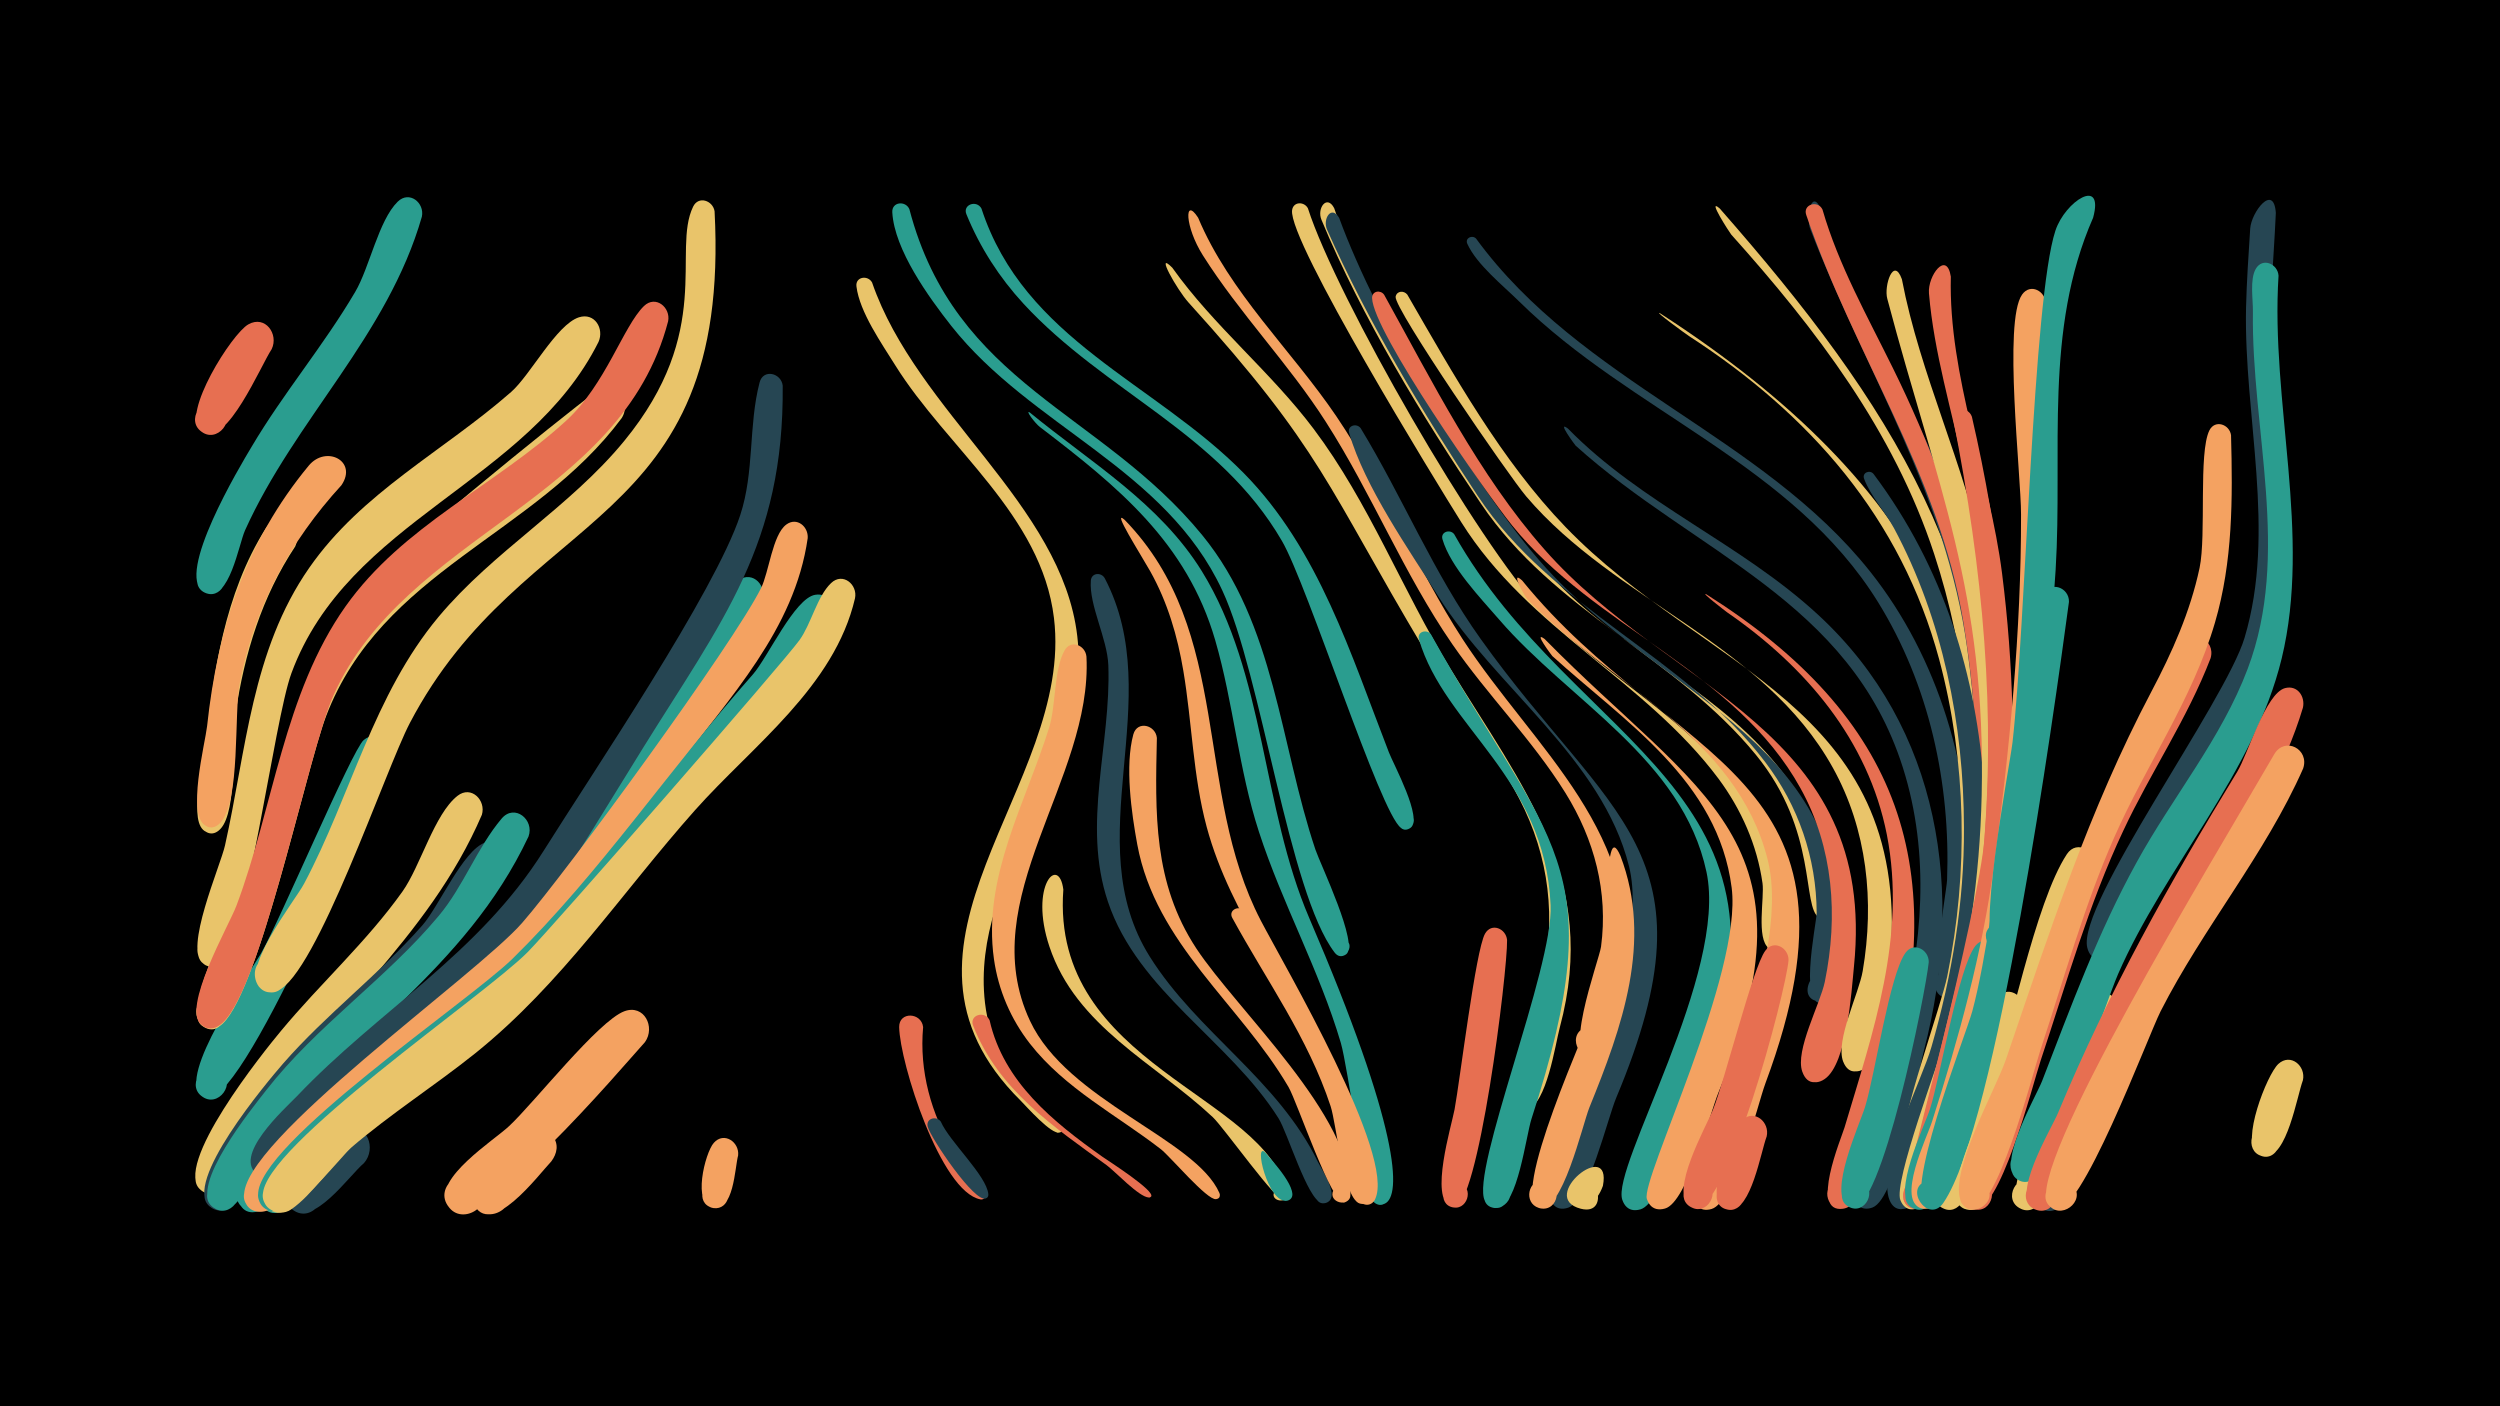 <svg width="1200" height="675" viewBox="-500 -500 1200 675" xmlns="http://www.w3.org/2000/svg"><path d="M-500-500h1200v675h-1200z" fill="#000"/><path d=""  fill="#264653" /><path d=""  fill="#2a9d8f" /><path d=""  fill="#2a9d8f" /><path d=""  fill="#e9c46a" /><path d=""  fill="#f4a261" /><path d=""  fill="#f4a261" /><path d=""  fill="#f4a261" /><path d=""  fill="#264653" /><path d=""  fill="#f4a261" /><path d=""  fill="#e9c46a" /><path d=""  fill="#2a9d8f" /><path d="M-369.6-332.4c-5.3 8-21.4 46.6-32.9 40.1-9.2-5.2-0.3-19.3 8.3-13.1 8.6 6.2-1.8 19.2-9.7 12.1-9.1-8.1 15.2-46.6 23.1-51 8.1-4.6 14.7 4.7 11.2 11.9z"  fill="#e76f51" /><path d="M-358.3-237.7c-16 24.1-24.4 51.6-28.6 80-1.8 12.2 1 46.9-7.3 55.6-7.9 8.3-16.2-9.9-4.8-10.5 9.8-0.5 7.1 15.6-2 11.9-9.2-3.8-1-32.9-0.3-40.4 3.6-36.1 9.1-73.8 28.8-105.2 5.8-9.3 18.4-1 14.2 8.6z"  fill="#e9c46a" /><path d=""  fill="#f4a261" /><path d="M-336.1-267.1c-24.9 27.2-41.7 58.4-48.8 94.8-2.9 14.7 0.5 56.9-9.4 67.3-7.9 8.3-16.2-9.7-4.8-10.4 9.7-0.5 7.1 15.4-1.9 11.8-9.7-3.9-0.5-39.8 0.4-47.8 5-46.8 18.5-88.5 48.8-125.1 8.3-10 23.6-2.2 15.7 9.4z"  fill="#f4a261" /><path d="M-325.3 58.3c-7 5.8-24.6 31.4-34.9 21.7-7.6-7.1 1.8-19.5 10.7-14.2 10.4 6.2-0.3 22.1-10 14.9-12.6-9.5 16.4-36.9 25.4-39.2 10.4-2.6 15 9.8 8.8 16.8z"  fill="#264653" /><path d="M-313.6-136.1c-8 18.5-71.1 171.9-88.4 163-9.2-4.7-1-18.8 7.6-13.1 8.6 5.6-1 18.8-9 12.2-11.7-9.6 22.8-58.2 28.6-68.2 9-15.5 43.8-97.9 49.4-102.6 6.4-5.3 13.7 1.7 11.8 8.7z"  fill="#2a9d8f" /><path d="M-303.3 26.1c-25.1 18.3-60.8 56.1-64.5 56-13.6-0.3-8.3-22.1 3.8-16.2 12.2 5.9-1.8 23.6-10.3 13.1-11.7-14.3 49.2-68.8 63.4-71 11-1.7 14.6 11.5 7.6 18.1z"  fill="#2a9d8f" /><path d="M-297.5-396c-16.4 57.2-60.9 97.3-84.9 150.6-3 6.7-7.5 34-18.5 30.2-8.9-3.1-3.2-16.9 5.2-12.9 8.5 4.1 1.4 17.1-6.6 12.2-13.6-8.4 17.4-60.2 23.1-69.7 15.2-25.7 34.6-48.6 49.7-74.3 6.9-11.7 11.2-34.3 20.4-43.3 5.6-5.5 13 0.6 11.6 7.2z"  fill="#2a9d8f" /><path d=""  fill="#e9c46a" /><path d="M-268.7-108.9c-25.9 60.3-76.3 96.8-109.6 151.4-4.2 7-12.3 35.2-23.7 29.7-9.2-4.4-1.4-18.5 7.2-13.1 8.6 5.4-0.6 18.5-8.6 12.3-14.5-11.4 30.2-66.9 38.3-76.6 18.9-22.8 41.1-42.7 58.3-66.9 8.6-12.1 15.3-37.2 26.4-45.9 6.6-5.2 13.8 2.2 11.7 9.1z"  fill="#e9c46a" /><path d="M-257.5-84.1c-28.9 55.8-84.7 86.5-117.8 138.5-4.2 6.7-11.4 31.4-22.5 25.7-9.2-4.7-1-18.8 7.6-13.1 8.6 5.7-1.1 18.8-9 12.2-13.6-11.2 27.3-59.7 35.1-68.7 20.7-23.7 46-42.7 66.8-66.3 7.9-8.9 19.5-36.1 30.2-39.8 7.4-2.6 12.2 5.2 9.6 11.5z"  fill="#264653" /><path d="M-246.3-98.5c-30.9 65.5-87.2 94-125.6 150.6-4.6 6.7-13.5 34-24.7 28.1-9.2-4.8-0.8-18.9 7.9-13.1 8.6 5.8-1.3 18.9-9.2 12.2-11.7-9.8 19.3-47.8 25.6-55.9 24.3-31.2 57.6-53.5 82.9-83.8 11.9-14.2 18.5-32.9 30.2-46.7 6.2-7.3 15.8 0.6 12.9 8.6z"  fill="#2a9d8f" /><path d="M-235.4 57.5c-5.7 5.9-29.5 38.1-37.5 19.8-4.4-10 9.7-18.1 16.1-9.2 7.5 10.3-9.4 21.2-15.7 10.1-6.3-10.9 27.2-46.1 37.7-33 3.2 4 2.2 8.6-0.6 12.3z"  fill="#f4a261" /><path d=""  fill="#264653" /><path d="M-212.7-335.9c-33.9 67.8-120.1 85.1-147.4 159-8.5 23.1-21.6 130-34.4 139.2-10.6 7.7-16.2-14.5-3.2-12.7 11.1 1.5 4.7 18.9-4.7 12.9-9.7-6.2 8.3-47.1 10.4-56.7 10.2-45.6 12.8-93.6 40.4-133.2 25.2-36.3 64.5-56 97-84.5 9.2-8.1 21.7-32.3 32.5-35.8 7.6-2.4 12.2 5.5 9.4 11.8z"  fill="#e9c46a" /><path d="M-201.6-299.3c-41.8 56.3-115.1 73.2-141.9 143.1-9.7 25.3-33.4 137.9-51.3 148.9-10 6.1-16.4-12.3-4.7-13.6 13.7-1.6 7.4 21.5-3.6 13.2-10.5-7.8 17.8-59.4 21.6-70.4 16.4-46.8 21.7-98.6 53.8-138.4 10.3-12.7 96.9-83.2 114-95.7 8.8-6.4 17.3 4.8 12.1 12.9z"  fill="#e9c46a" /><path d="M-190.4 0.2c-10.8 11.9-80.9 95-94 79.4-8.3-9.9 8-22.2 15.3-11.4 7.2 10.8-10.4 21.2-16.4 9.7-6.4-12.3 22.6-30.5 29.9-37.4 12-11.2 42.8-50.5 55.3-55.1 9.5-3.5 15 7.6 9.9 14.8z"  fill="#f4a261" /><path d="M-179.3-345.8c-22.5 86.3-125.8 101.9-160.6 179.5-12.4 27.6-35.5 146.6-55 158.6-11.7 7.2-15.8-16.4-2.3-13.5 11.5 2.4 3.5 20.2-6 13.2-10.1-7.6 13.1-47.7 16.7-57.3 17.8-47.3 22.6-101.6 52.4-143.7 27.6-38.9 71.6-57.7 105.9-89.1 18.9-17.3 27.4-45.4 37.3-55 5.6-5.4 12.9 0.7 11.6 7.3z"  fill="#e76f51" /><path d="M-167.9-112.2c-74.8 85.8-64 82-156.8 156.2-9 7.2-31.5 38.2-41.6 37.9-13.6-0.4-8.1-22.4 4.1-16.2 12.2 6.1-2 23.7-10.6 13-17.1-21.4 111.1-107.9 126.7-124 21.4-22.2 42.7-63.1 66-80 8.9-6.5 17.5 4.9 12.2 13.1z"  fill="#e9c46a" /><path d="M-157-398.6c8.1 153.8-91.7 141.5-146.3 245.7-11.6 22.2-44.9 121-63.5 128.5-12 4.9-15.7-16.4-2.7-15.8 13 0.6 7.3 21.5-4.1 15.5-13.7-7.1 15.3-42.9 19.6-51.2 22.5-42.4 33.2-90.5 64.5-128 26.4-31.6 63-52.6 89.1-84.4 43.4-52.9 22.8-91.2 33.1-112.5 2.6-5.4 9.5-2.9 10.3 2.2z"  fill="#e9c46a" /><path d="M-145.7 54.6c-1.6 5.8-2 27.6-12.4 25.1-8.5-2-4.7-15.2 3.6-12.3 7.1 2.5 4.5 13.4-2.9 12.5-10.7-1.3-4.1-26.7 0-31.3 4.9-5.6 12.4-0.4 11.7 6z"  fill="#f4a261" /><path d="M-134.2-211.3c-12.6 26.8-32.2 49.7-48.6 74.1-64.4 95.7-60 95.1-149.2 170.9-10 8.5-35.9 44.4-43.2 47.4-14.1 5.6-14.2-20.8-0.1-15.2 12.1 4.8 0 22.7-8.9 13.2-21.3-22.4 93.4-102.7 107.9-116.2 39-36.3 111.9-171.5 130.7-184.4 7.2-4.9 14.1 3.1 11.4 10.2z"  fill="#2a9d8f" /><path d="M-124.3-314.9c0.7 76.2-29.1 112.8-67.1 174-47.1 75.8-60.1 103.6-131.7 161.8-9.8 8-37.2 44.8-48.4 44.5-13.6-0.4-8.2-22.3 4.1-16.2 10.4 5.2 1.4 21.2-8.5 14.9-13.5-8.6 12.8-32.1 18.4-37.9 39.3-41.4 87.4-68.3 118.5-117.9 23.5-37.5 82.2-124.2 94.3-161 6.9-21 3.9-43 9.3-63.7 1.7-6.7 10.4-4.6 11.1 1.5z"  fill="#264653" /><path d="M-112.3-241.7c-6.3 44.1-37.6 76.3-63 110.7-31.5 42.7-56.9 88.6-97.6 123.8-20.2 17.4-42.6 32-62.7 49.6-7.9 6.9-33.5 45.5-43.8 38-10.7-7.7 5.6-22.3 12.1-10.8 6.5 11.5-14.4 17.9-15.5 4.8-2.2-26.2 111.6-106.3 133.5-131.5 21.7-24.9 101.1-133.6 114.6-160.6 3.8-7.6 5.5-25.6 12.1-30.5 5.1-3.8 10.7 1 10.3 6.5z"  fill="#f4a261" /><path d="M-100.6-203.8c-12.9 34.1-43 58.8-66.2 85.9-30.1 35.1-54.5 74.5-88.7 105.9-23.3 21.4-50.2 38.2-74.4 58.4-7.9 6.6-32.5 41.7-42.9 33.5-10.6-8.4 6.8-22.7 12.9-10.5 6.1 12.1-15.7 17.7-16.2 4.1-0.8-24.3 101.2-92.8 122.1-113.3 42.1-41.3 76.2-92.2 115.4-136.5 7-7.9 20-36.6 29.9-38.2 6.5-1.1 10 5.3 8.1 10.7z"  fill="#2a9d8f" /><path d="M-89.6-212.8c-9.9 42.5-49.2 70.7-76.8 101.7-35.2 39.6-63.8 83.2-105.5 116.7-19.5 15.6-40.7 29.1-59.7 45.4-10 8.6-18.1 22.2-28.6 29.5-3.1 2.2-7.5 2.1-10.4-0.3-10.6-8.7 7.2-22.7 13.2-10.5 6 12.3-16.1 17.6-16.4 3.9-0.4-23.1 106-95.3 127.1-116.6 11.7-11.8 123.2-139.5 130.5-149.8 5.6-7.8 8.4-20.9 15.1-27.3 5.6-5.4 12.9 0.7 11.5 7.3z"  fill="#e9c46a" /><path d="M-81.4-364.4c21.4 62.2 91.2 106.6 98.5 169.8 7.4 63.7-51.6 113.1-44.3 176 2.2 18.9 11.4 35.7 24.5 49.3 1.2 1.2 15.7 12.1 11.2 12.9-5 1 5-1.5 0.1 0-3.9 1.2-16-12.6-18.6-15.2-75.8-75 25.8-150.7 15.9-231.8-6-49.4-51.3-81.4-76.2-121.3-6.4-10.3-17.1-25.5-18.6-37.8-0.6-4.7 5.5-5.6 7.5-1.9z"  fill="#e9c46a" /><path d="M-63.5-399.6c22.1 84.3 92 97 140.6 156.5 35 42.8 37.3 100.3 54.3 150.9 2.4 7.1 21.1 45.9 14.7 50.3-6.2 4.2-9-8.5-1.6-7.3 7.4 1.2 0.7 12.4-3.9 6.4-22.1-29-35-133.2-53.9-173.8-27.3-58.7-91.7-78.4-130.1-127-10.7-13.6-27.3-36.5-28.3-54.5-0.3-5.1 6.4-5.7 8.2-1.5z"  fill="#2a9d8f" /><path d="M-56.9-7c-1.9 21 3.8 41.8 14.8 59.7 1.8 2.9 18.3 21.2 13.8 22.9-2.6 1-3.9-3.2-1.2-3.9 3.2-0.8 3.3 4.6 0.1 4-19.1-3.6-38.7-65.6-39-82.7-0.1-7.6 10.7-7.1 11.5 0z"  fill="#e76f51" /><path d="M-48.4 38.4c4.1 9.5 22 25.9 22.8 34.8 0.3 3.7-5.9 1.9-3.6-1 2-2.5 5.3 1.6 2.5 3-5.3 2.7-26.7-29.2-28-34.4-1-4 4.2-5.4 6.3-2.4z"  fill="#264653" /><path d="M-28.9-399.9c20.6 63.1 82.9 83.3 125.9 127 36.1 36.6 51.5 87.3 69.7 134.1 2.2 5.7 16.5 32 10.3 36.2-6.2 4.2-9.1-8.5-1.6-7.3 6.3 1 2.4 10.9-2.9 7.3-9.9-6.7-44.8-116.6-57.2-137.8-30.1-51.8-84.9-71.4-124-113.8-11.6-12.6-20.9-27-27.4-42.9-2-4.7 4.9-7.1 7.2-2.8z"  fill="#2a9d8f" /><path d="M-25-10.3c6.7 29.6 30.5 48.8 54.1 65.5 2.7 1.9 25.8 16.6 23.4 19.2-0.3 0.3-0.7 0.5-1.1 0.4-4.7-0.2-16.1-12.5-20.2-15.5-25.7-18.7-52-36.1-64.1-67-2-5.1 5.6-7.4 7.9-2.6z"  fill="#e76f51" /><path d=""  fill="#e9c46a" /><path d="M-5.7-302c29.1 23.9 62.3 43.4 82.6 76.2 30.5 49.4 28.7 113.4 51.6 166.6 43.4 100.8 44.5 133.4 36.1 137-7.3 3.1-9.7-9.8-1.8-9.6 9.3 0.3 2.8 15-3.7 8.5-4.2-4.2-12.1-64.4-15.5-76.1-10.3-34.9-28.1-66.8-39.3-101.3-9.8-30.1-12.2-61.7-21-92-13.6-46.9-46.8-73.8-84.1-102.3-2.3-1.7-7.4-8.5-4.9-7z"  fill="#2a9d8f" /><path d="M10.4-73c-6.2 84.5 97.9 98.6 107.2 145.7 1.1 5.7-8.8 3.9-5.7-1 2.7-4.2 8.5 1.6 4.4 4.3-2.9 1.9-29.1-35.1-34.2-39.8-27.8-26-65.6-43.4-78.4-81.9-9.8-29.4 4.6-44.1 6.7-27.3z"  fill="#e9c46a" /><path d="M21.5-184.8c3 59.1-54.5 116.2-27.1 174.8 17.9 38.4 79.5 56.6 90.9 82.6 1.6 3.6-5.2 3.8-3.9 0.2 1.6-4.3 6.8 2.1 2.3 2.8-4.3 0.6-22-20.5-26.5-24-21.2-16.4-46-29.1-62.8-50.6-9.2-11.8-15.2-25.7-17.3-40.6-5.6-39.4 15.2-74.9 26.5-111.2 3.3-10.6 2.2-27.8 7.4-37 3-5.4 10-2.5 10.5 3z"  fill="#f4a261" /><path d="M30.3-222.4c30.5 58.3-13.5 125.7 21.6 181.6 23 36.6 61.4 58.8 80.8 98.7 1.7 3.5 11.1 17.2 3.7 19.5-5.1 1.6-7.2-6.6-1.9-7.7 6.1-1.2 5.9 9.2-0.2 7.7-6.7-1.7-16.3-33.8-20.6-40.6-23.6-37.5-67.4-60.8-81.9-104-12.6-37.5 1.6-75.4 0.2-113.5-0.5-12.9-9.3-28.7-8.4-40.6 0.3-3.9 5.1-4.1 6.7-1.1z"  fill="#264653" /><path d="M39.9-250.4c52.2 53.8 32.8 129.8 65.3 192.3 11.2 21.5 65.1 113.1 54.8 133.8-3.4 6.7-13-1.1-7.2-5.9 5.9-4.7 11.4 6.5 4.1 8.3-7.8 1.9-17.7-53.4-20.7-61.5-15.4-41.6-45.4-76.5-57-119.7-6.6-24.5-7-50-11.2-74.9-2.8-16.7-7.6-33-15.9-47.8-4.5-8-19-30.7-12.2-24.6z"  fill="#f4a261" /><path d="M55.3-145.8c-0.8 36.1-1.8 69.5 18.9 101 19.4 29.5 75.7 81 74 118.1-0.3 6.8-11.2 3.9-8.1-2.1 3.7-7.1 12.7 3.4 5.2 6-5.8 2-22.6-48.2-26.8-55.4-23.4-40-63.7-68.6-72.6-116.4-2.8-15.2-6-37.8-1.9-52.9 1.9-6.8 10.7-4.5 11.3 1.7z"  fill="#f4a261" /><path d="M62.7-371.5c19.9 28 47.1 49.8 67.8 77.3 26.7 35.5 42.5 77.3 65.5 114.9 35 57.3 71.8 101.4 52.7 172.5-2.2 8.3-6.3 36.8-15.8 39.5-8 2.3-12.6-9.2-5.3-13.1 8.5-4.6 15.1 9.2 6 12.8-19 7.7 4.9-54.2 6.5-60.7 7-30.7 3.7-60.3-10.9-88.4-13.1-25.1-31.1-47.4-45.6-71.6-46.7-78.2-48.5-95.2-113.2-166.6-5.4-6-16.3-25.3-7.7-16.6z"  fill="#e9c46a" /><path d="M75.1-395.5c15.1 36 44.8 63.5 66.4 95.4 23 34 38.2 72.4 60.5 106.8 34.4 52.8 88.7 94.2 76.9 164.2-1.4 8.5-3.4 29.9-11.3 35.1-8.3 5.4-16.1-8.1-7.3-12.6 8.8-4.5 15.1 9.8 5.9 13.3-18.5 7 1.5-46 2.3-52.3 3.5-26.3-3.2-51.4-17.1-73.8-15.8-25.4-37.3-46.8-54.3-71.4-23.3-33.8-38.6-72.2-60.7-106.7-17.9-28-41.3-51.9-59-79.9-8.8-13.9-9-28.5-2.3-18.1z"  fill="#f4a261" /><path d=""  fill="#e76f51" /><path d="M97.3-62.6c12.6 25.1 29.6 47.6 41.5 73.2 3.9 8.5 27.8 61.4 17.3 66.7-6.6 3.3-9.7-8.5-2.2-8.8 7.4-0.3 5.2 11.8-1.7 8.9-7.4-3.1-10.8-38.2-13.5-46.4-10.9-33-30.7-60.2-47.2-90.4-2.1-3.8 3.4-6.4 5.8-3.2z"  fill="#f4a261" /><path d="M107.6 53.5c2.4 2.9 17.8 19.3 11 22.6-4 1.9-6.6-4.5-2.5-6 4.2-1.5 6.1 5.2 1.9 6.2-9.4 2.2-16.7-29.8-10.4-22.8z"  fill="#2a9d8f" /><path d="M127.8-400c13.7 42.7 81.6 160.9 112.4 193.3 30.4 32.1 72.3 52.5 97.6 89.5 7.1 10.3 33.9 62.6 17.8 72.6-7.9 4.9-13-9.7-3.8-10.8 10.8-1.3 6 17-2.8 10.5-6.1-4.5-2-24.3-3-31.2-2.6-18.3-10.2-35.4-21.1-50.1-35.4-47.4-91.1-71.6-123.4-123-12.4-19.8-83.2-135.1-81.3-149.9 0.6-4.3 5.9-4.2 7.6-0.9z"  fill="#e9c46a" /><path d="M140.4-400.1c16.8 50.6 72.4 146.3 110.5 183.2 32.9 31.9 77 50.9 105 88 7.2 9.5 37 58.4 23.3 69-7.8 6.1-12.6-10.5-2.8-9.5 8.4 0.8 4.1 14.2-3.2 9.9-8.5-5-0.4-41.5-30.3-78.1-38.4-47.1-97.2-68.9-132-120.6-28.3-41.9-57.2-89.5-76.6-136.3-2.3-5.5 2.6-12.3 6.1-5.6z"  fill="#e9c46a" /><path d="M142.8-395.4c17.7 48.7 67.1 134.6 102.8 171.8 61.7 64.4 152.5 84.9 135.7 196.3-1.7 11.1-16.2 9.9-13.3 0.1 3.6-11.7 20.1 1.6 9.5 7.6-15.6 8.8-5.5-37.3-5.5-42.2-0.1-26.3-8.8-51.5-24.7-72.4-38.6-51-101.8-73.1-138-127.8-26.4-39.9-52.9-83.9-72.3-127.7-2.3-5.2 2.1-12.1 5.8-5.7z"  fill="#264653" /><path d="M153.1-294.5c20.2 33.2 35 69.6 57.7 101.3 61.7 86.4 114.6 102 65 220.1-4.1 9.7-13.6 49.6-23.1 52.8-12.2 4-10.9-18.3 0.8-12.8 11.6 5.5-4.7 20.8-9.4 8.7-6.4-16.6 50.2-110.7 37.8-159.9-12.9-51.6-64.1-85.7-91.5-129.4-14.3-22.8-35.3-52.6-42.8-78.4-1.1-3.6 3.5-5 5.5-2.4z"  fill="#264653" /><path d="M164.4-358.5c22.9 41.3 45.6 86.8 77 122.3 60.1 68.3 160 86.2 148.5 200.1-1.2 12-3.3 46.6-14 54-10.9 7.6-16.1-14.9-3-12.9 15.4 2.3-2.6 24.1-7.8 9.4-3.6-10.1 8.6-32.5 10.8-43.1 6.5-31.6 4.2-64.4-11.7-93-31.2-56.4-98.8-77-138.4-126.1-12.5-15.5-66.7-92.9-67.2-109.1-0.1-3.5 4.1-4.1 5.8-1.6z"  fill="#e76f51" /><path d="M175.5-358.6c22.1 38.3 45.1 79.6 76 111.6 66.6 69 164.6 85.2 156.1 205.2-0.8 12-1.8 46.6-12.2 54.4-10.5 7.7-16.2-14.1-3.3-12.6 15.2 1.9-1.9 23.7-7.4 9.5-3.8-10 7.6-32.7 9.4-43.4 5.7-33.4 2.2-67.9-14.4-97.7-33.2-59.7-104.1-79.6-147.1-130.1-8.3-9.7-63.7-90.4-62.7-95.9 0.6-2.9 4-3 5.6-1z"  fill="#e9c46a" /><path d="M186.8-195.6c56.8 101.9 88.3 109.7 48.3 232.7-2.6 8.1-6.7 41.9-16.1 42.7-12 1-5.9-19 3.5-11.5 8 6.4-5.2 17.2-9.8 8-7-14 33-111.9 31.6-141.8-2.8-61.7-50.8-85.3-63.2-127.6-1.1-3.6 3.6-5.1 5.7-2.5z"  fill="#2a9d8f" /><path d="M198-243.6c57.4 102.3 175.7 122.9 116.9 264.7-4.4 10.7-16.6 56.3-27.5 59.4-12.8 3.6-10.4-19.4 1.4-13.2 11.7 6.2-5.8 21.2-10.1 8.6-5.4-15.9 50.8-108.7 40.4-157.4-11.6-54.2-65.8-82-99.5-121.1-8.9-10.3-23.3-25.2-27.2-38.5-1.1-3.6 3.6-5.1 5.6-2.5z"  fill="#2a9d8f" /><path d="M208.5-385.5c50.7 69.4 136.9 94.1 189.2 159.9 33.1 41.7 48.4 95.2 48.3 148.1 0 9.2 2.2 55.4-10.4 56.5-7.5 0.7-9.7-10.4-2.5-12.7 7.2-2.3 11.7 8.1 5.2 11.9-15.5 8.9-3.9-49.4-3.7-55.9 1.7-46.3-8.6-93.6-33.1-133.2-40.9-66.2-118.3-91.2-172.2-144.3-7.8-7.7-20.5-17.8-25-27.8-1.2-2.7 2.3-4.4 4.2-2.5z"  fill="#264653" /><path d="M223.4-48.8c0.3 14.6-13.9 130.2-25.7 128.4-8.1-1.2-5.5-14 2.5-11.9 8 2.1 3.9 14.5-3.8 11.5-10.3-4 0.3-38.7 1.8-46.7 2.6-14.1 10.1-76.3 14.6-84.3 3.1-5.5 10.1-2.5 10.6 3z"  fill="#e76f51" /><path d="M230.6-221.4c72.6 89.4 172.6 91.4 116.8 241.4-4 10.8-14.8 57-25.8 60.3-12.6 3.7-10.5-19 1.2-13.1 11.7 6-5.5 21.1-9.9 8.6-4.6-13 48.6-111.1 35.6-163.1-15-59.9-76.2-84.1-115.5-125.2-1-1-8.5-14.4-2.4-8.9z"  fill="#f4a261" /><path d="M241.4-193.3c74.8 76.1 133.4 95.9 83.5 217.6-4.2 10.2-15.1 52.9-25.7 55.8-12.8 3.6-10.3-19.4 1.4-13.2 11.8 6.2-5.9 21.2-10.1 8.6-3.1-9.2 46-108.2 40.7-149.4-6.6-51.4-50.9-79.3-86.1-111.2-0.2-0.2-9.5-12.5-3.7-8.2z"  fill="#f4a261" /><path d="M252.6-294.3c35.4 36.2 83.1 55.2 120.1 89.4 59.1 54.5 70.4 133.7 50.9 208.7-3.3 12.7-12.9 71.3-24.8 75.8-11.8 4.3-11.2-17.6 0.3-12.6 11.6 5-4 20.5-8.9 8.9-3.9-9.1 17.8-66.9 21.4-80.1 11.3-41.6 15-85.6 1.8-127.3-25.5-80.5-99.9-103-157.1-154.6-0.2-0.2-9.4-12.5-3.7-8.2z"  fill="#264653" /><path d="M269.4 69.2c-6.1 17-21 7.3-14-0.5 10.3-11.4 18.4 15.3 3.4 11.5-21.2-5.4 15.1-34.6 10.6-11z"  fill="#e9c46a" /><path d="M277.8-89.2c15.7 41 0.7 82.4-14.9 120.8-3.3 8.2-13.2 51.7-24.3 48.2-7.5-2.4-5.2-14 2.7-13.3 9.2 0.9 7.1 15.3-2 13.5-16.1-3.3 23.8-88.8 27.6-101.1 6.6-22 1.8-89.1 10.9-68.1z"  fill="#f4a261" /><path d="M325.5-399.9c82.5 94.1 134.4 174.1 132.3 304.3-0.2 10.2 2.7 51.5-7.7 56.4-7.8 3.7-13-8.9-4.8-11.7 8.2-2.8 11.9 10.3 3.5 12.2-14.4 3.3-3.4-41.2-3-47.9 3.1-49.3-1.9-100.4-17.4-147.5-19.3-58.8-56.6-107.8-97.4-153.3-0.6-0.7-12.1-18.3-5.5-12.5z"  fill="#e9c46a" /><path d="M296.7-349.7c125.7 81.3 180.1 176.9 149.1 330.1-2.5 12.5-10.1 68-23.2 72-12.5 3.9-10.7-18.8 1-13 11.7 5.8-5.2 21-9.7 8.7-2.9-7.8 18.2-66.3 20.8-79.6 10.2-50.1 9.3-102.6-3.9-152-18.3-67.9-62-117.5-120.1-155.2-1.7-1.1-17-12.3-14-11z"  fill="#e9c46a" /><path d=""  fill="#264653" /><path d="M319.1-214.7c93.4 59 118.4 131.9 86.7 237.3-3.1 10.4-9.6 53.5-19.8 57.2-8.6 3.2-12.9-10.7-4-12.9 8.9-2.2 11.7 12 2.6 13.3-16 2.2-0.8-33.8 0.8-39.1 13.7-45.9 29.8-91.8 20.3-140.4-9-45.7-39.2-80.9-76.7-106.8-0.7-0.5-13.3-10.2-9.9-8.6z"  fill="#e76f51" /><path d=""  fill="#264653" /><path d="M348 45.5c-2.8 7.4-7.4 35.4-17.5 35.2-11.1-0.3-6.7-18.2 3.2-13.3 8.5 4.2 1.2 17.3-6.8 12.2-8.5-5.4 3.8-37.1 9.3-42 6-5.4 13.4 1.1 11.8 7.9z"  fill="#e76f51" /><path d="M358.5-39.1c-1.2 14.9-30.2 125.1-46 118.9-9-3.5-2.8-17.4 5.8-12.9 8.6 4.4 0.9 17.6-7.1 12.2-10.2-6.7 7.7-38.2 11-46.4 6-14.9 19-67.9 25.1-76.3 4-5.6 11.3-1.5 11.2 4.5z"  fill="#e76f51" /><path d="M374-399.9c14 47.8 43.8 90.1 61.1 136.8 25.2 68.1 31 145.2 20.6 216.9-1.5 10.1-3.7 49.8-14.5 53.5-8.9 3-12.9-11.2-3.7-13.3 9.1-2.1 11.6 12.5 2.2 13.6-15.9 1.8 0.4-40.1 1.9-47.3 9.3-48.9 9.5-99.5 2.7-148.7-10.2-74.7-48.9-133-75.4-201.7-2-5.3 0.3-19.7 5.1-9.8z"  fill="#264653" /><path d="M374.8-399.4c7.7 26.7 21.6 51.3 33.8 76.1 34.6 70.1 52.9 142 51.5 220.5-0.2 14.4 3.3 58.6-7.7 68.8-6.4 6-15.3-4.7-8.3-9.9 8.2-6.1 15.2 9.4 5.2 11.5-14.5 3-3.6-33.1-3-38.8 4.8-43.2 3.2-87.5-3.9-130.4-11.9-71.6-52.5-128-75.4-195.2-1.8-5.1 5.6-7.3 7.8-2.6z"  fill="#e76f51" /><path d=""  fill="#e9c46a" /><path d="M399.3-272.5c67.5 90 63.5 208.3 31.7 310.6-2.5 8.2-7.2 42-17.6 42.2-10.9 0.1-7.2-17.5 2.7-13.1 11.6 5.2-4.3 20.6-9.1 8.9-6.3-15.3 15.6-57.7 20.1-73.6 9.9-34.3 15.8-69.6 15.6-105.3-0.1-49.4-10.2-100-33.6-143.7-4.2-7.7-11.2-15.4-14.3-23.6-1.2-3 2.7-4.6 4.5-2.4z"  fill="#264653" /><path d="M412.9-366c8.8 46.1 30.1 88.9 39.5 134.9 18.1 87.7 12.3 179.1-14.3 264.3-2.7 8.7-8.9 47.2-19.5 47.2-10.9 0.1-7.1-17.7 2.8-13.1 11.6 5.3-4.4 20.7-9.2 8.8-3.5-8.5 18.5-66.4 22.1-79.2 10.5-37.5 16-76 16.9-115 2.2-98.3-21.4-148.1-45.3-238.5-1.7-6.2 3-20.5 7-9.4z"  fill="#e9c46a" /><path d="M425.8-38.2c-1.4 14.3-22.9 122.3-37.1 118-8.8-2.7-3.8-16.3 4.6-12.7 8.4 3.6 2 16.6-6 12.1-10.3-5.8 5.5-39.8 8-48.1 4.8-15.8 11.7-63.1 19.3-73.7 4-5.6 11.3-1.5 11.2 4.4z"  fill="#2a9d8f" /><path d="M436.4-367.2c-1.2 47.8 18.6 95.3 24.6 142.5 11 87.1 4.6 175.7-21.9 259.5-2.6 8.4-8.3 45.3-18.9 45.3-12.8 0-4.6-20.7 4.7-11.9 8 7.5-7 17.7-11.2 7.5-0.3-0.7 36.2-139.5 38.9-173.5 4.5-59 2.2-119.3-9.9-177.2-5.8-27.9-14.4-55.7-16.8-84.2-0.7-8.4 8.5-20.8 10.5-8z"  fill="#e76f51" /><path d="M446.5-300c26.5 114.4 26 229.7-9.6 342-2.5 7.9-6.5 38.2-16.8 38.3-10.9 0-7.1-17.7 2.9-13.2 11.6 5.3-4.5 20.7-9.3 8.8-1-2.4 35.1-134.5 37.7-160.8 7.2-72.4 0.2-142.1-13.7-213.1-1.2-5.9 6.9-7.4 8.8-2z"  fill="#e76f51" /><path d="M459.6-40.8c-2.5 14.6-26.1 125.9-40.5 121.1-8.9-3-3.4-16.7 5-12.8 8.5 3.9 1.6 17-6.4 12.1-10.1-6.1 6.1-39.1 8.7-47.3 5.1-16 13.7-68.1 21.8-78.3 4.5-5.6 11.9-0.9 11.4 5.2z"  fill="#2a9d8f" /><path d="M471.1-15.1c-3.4 12.5-24.9 100.1-37.7 95.4-9-3.3-3.1-17.1 5.5-12.9 8.6 4.2 1.2 17.3-6.9 12.2-9.6-6.1 20.2-89 26.5-100 4.2-7.4 13.8-2.1 12.6 5.3z"  fill="#e9c46a" /><path d="M481.9-354.2c-6.2 35-0.9 71.3-0.6 106.6 0.7 86.7-7.3 180.5-32 263.8-3.3 11.2-11.8 60-22.9 63.6-10.4 3.5-12.3-14.7-1.4-13.4 9.3 1 6.9 15.7-2.3 13.6-13.1-2.9 2.5-34.6 4.7-41.7 12.9-40.4 24-80.5 29.7-122.6 7.5-55.5 13.1-112.7 13-168.7 0-19.4-8.6-92.7 0.5-105.6 4-5.7 11.4-1.6 11.3 4.4z"  fill="#f4a261" /><path d="M493.1-211.1c-7.3 54.3-34.6 251.1-60.3 288.5-7.3 10.6-19.8-8-7.2-10.7 10.8-2.3 10.6 16-0.1 13.5-13.7-3.1 17.9-82.7 21.2-94.8 13.4-49.8 21.3-167.2 34.4-199.8 2.9-7.1 12.2-3.6 12 3.3z"  fill="#2a9d8f" /><path d="M505-83.6c-6.7 18-48 169.2-61.9 163.9-7.7-3-4.5-14.9 3.6-13.7 9.6 1.5 6.4 16.4-2.9 13.9-13.9-3.7 7.5-45.6 10.4-53.7 10.4-29.8 22.5-93.4 37.9-116.8 4.9-7.4 14.6-1.3 12.9 6.4z"  fill="#e9c46a" /><path d="M516.3-13.1c-5.3 12.3-33.5 99-46.3 93.3-9.2-4.2-1.8-18.2 6.9-13.1 8.6 5.1-0.2 18.3-8.2 12.3-8.8-6.6 26.6-93.6 35.9-101.2 6.4-5.3 13.7 1.8 11.7 8.7z"  fill="#e9c46a" /><path d=""  fill="#f4a261" /><path d="M504.7-395.5c-23.8 54.3-14.5 111.7-18 169.1-2.1 34.7-6.8 69.2-10.7 103.7-1.4 12-5.6 71.6-12 77.4-7.6 6.9-16.2-7.9-6.4-11 9.8-3.1 11.3 14 1.1 12.6-11-1.4 5.8-87.5 7.3-99.9 6.3-55.6 9.8-213 20.6-245.7 4.7-14.2 23.5-26.1 18.1-6.2z"  fill="#2a9d8f" /><path d="M550-51c-18.9 32.1-33.2 66.3-47.7 100.5-3.1 7.2-9.6 36.7-21.6 31-9.2-4.4-1.5-18.5 7.1-13.1 8.7 5.4-0.5 18.5-8.5 12.2-12-9.3 45.9-127.6 57.8-140.2 6.8-7.2 16.3 1.5 12.9 9.6z"  fill="#264653" /><path d="M561.1-184.1c-11.1 29-28.8 54.8-41.9 82.8-16.7 35.4-27.3 73.3-39.7 110.4-3.5 10.4-20.1 76.1-32.8 71-7.7-3.1-4.4-15 3.7-13.7 9.6 1.5 6.3 16.5-3 14-13.9-3.8 7.6-45 10.5-53.1 31.6-88.6 45.9-131.7 89.4-217.2 4.5-8.8 16.4-3.3 13.8 5.8z"  fill="#e76f51" /><path d="M570.9-291.1c0.8 30.3 0.9 60.6-7.7 89.9-10.7 36.7-33.1 68.4-48.4 103.2-14.5 33-24.1 67.8-35.4 102-3.6 10.9-21.6 81.3-34.2 76.3-10.6-4.1-0.1-19.8 7.7-11.6 7.8 8.2-8.2 18-11.9 7.3-5-14.6 16.9-52.9 21.9-67.6 20.8-60.9 39.6-119.2 69.7-176.3 10-18.9 18.7-38.4 23.2-59.5 3.3-15.8-0.6-55.3 4.7-66 2.7-5.4 9.7-2.9 10.4 2.3z"  fill="#f4a261" /><path d="M592.4-397.8c-1.1 24.6-3.6 49.1-3 73.8 1 42.9 11 86.1 2.4 128.8-8.7 43.3-37 77.3-57.9 115.1-4.4 8-14.7 42.2-25.7 40.6-11.9-1.6-5.1-20.3 5.1-13.8 11.8 7.5-8 21.8-11.4 8.2-5.2-20.6 66.4-118.1 75.5-148.8 15.3-51.3-0.4-106 0.7-158.4 0.3-12.7 1.2-25.3 2-38 0.5-7.8 11.3-22 12.3-7.5z"  fill="#264653" /><path d="M593.7-367.7c-3.9 60.6 15.9 124.3 1.5 183.8-13.4 55.2-55.9 99.7-78.5 151.4-6.6 15.1-32 93.3-40.7 98.6-10 6.1-16.4-12.3-4.7-13.7 11.7-1.4 9.7 18-1.5 14.4-13.6-4.5 7.4-40.2 10.4-47.9 13.8-35.6 26.9-71.5 45.4-105 17.1-31.2 40.7-59.4 53.3-92.9 20.8-55.1 1.7-114.5 2.5-171.4 0.1-5.7-1.6-15.5 1.4-20.6 3.3-5.6 10.5-2.3 10.9 3.3z"  fill="#2a9d8f" /><path d="M605.4-160.3c-17.1 57.1-64.3 108.6-88.7 164.8-4.8 11.1-27.6 81.8-40.2 75.9-7.8-3.7-3.6-15.9 4.8-14 9.9 2.2 5.5 17.6-4 14.3-13.6-4.7 7.4-38.8 10.6-46.6 24.3-58.3 53.2-109.9 86-163.7 5-8.2 13.6-37.6 22.9-40.1 6-1.6 9.8 4.1 8.6 9.4z"  fill="#e76f51" /><path d="M605.5-131.1c-18.2 41.2-48 76.4-68.4 116.5-6.3 12.5-39.1 100.9-51.1 95-10.7-5.2 1.6-20.8 9.1-11.5 6.5 7.9-6.6 17.4-12.1 8.9-11-17 77.4-161.8 108.6-215.7 5.1-8.8 17.1-2.5 13.9 6.8z"  fill="#f4a261" /><path d="M605.4 18.5c-2.9 7.8-7.6 37.1-18.2 36.6-9.7-0.5-8.1-15.7 1.4-14.2 11.2 1.8 4.3 19.3-5 13-8.2-5.5 4.5-38.1 10-43.2 5.9-5.4 13.3 1 11.8 7.8z"  fill="#e9c46a" /><path d=""  fill="#e76f51" /><path d=""  fill="#2a9d8f" /><path d=""  fill="#f4a261" /><path d=""  fill="#e76f51" /><path d=""  fill="#e76f51" /><path d=""  fill="#264653" /></svg>